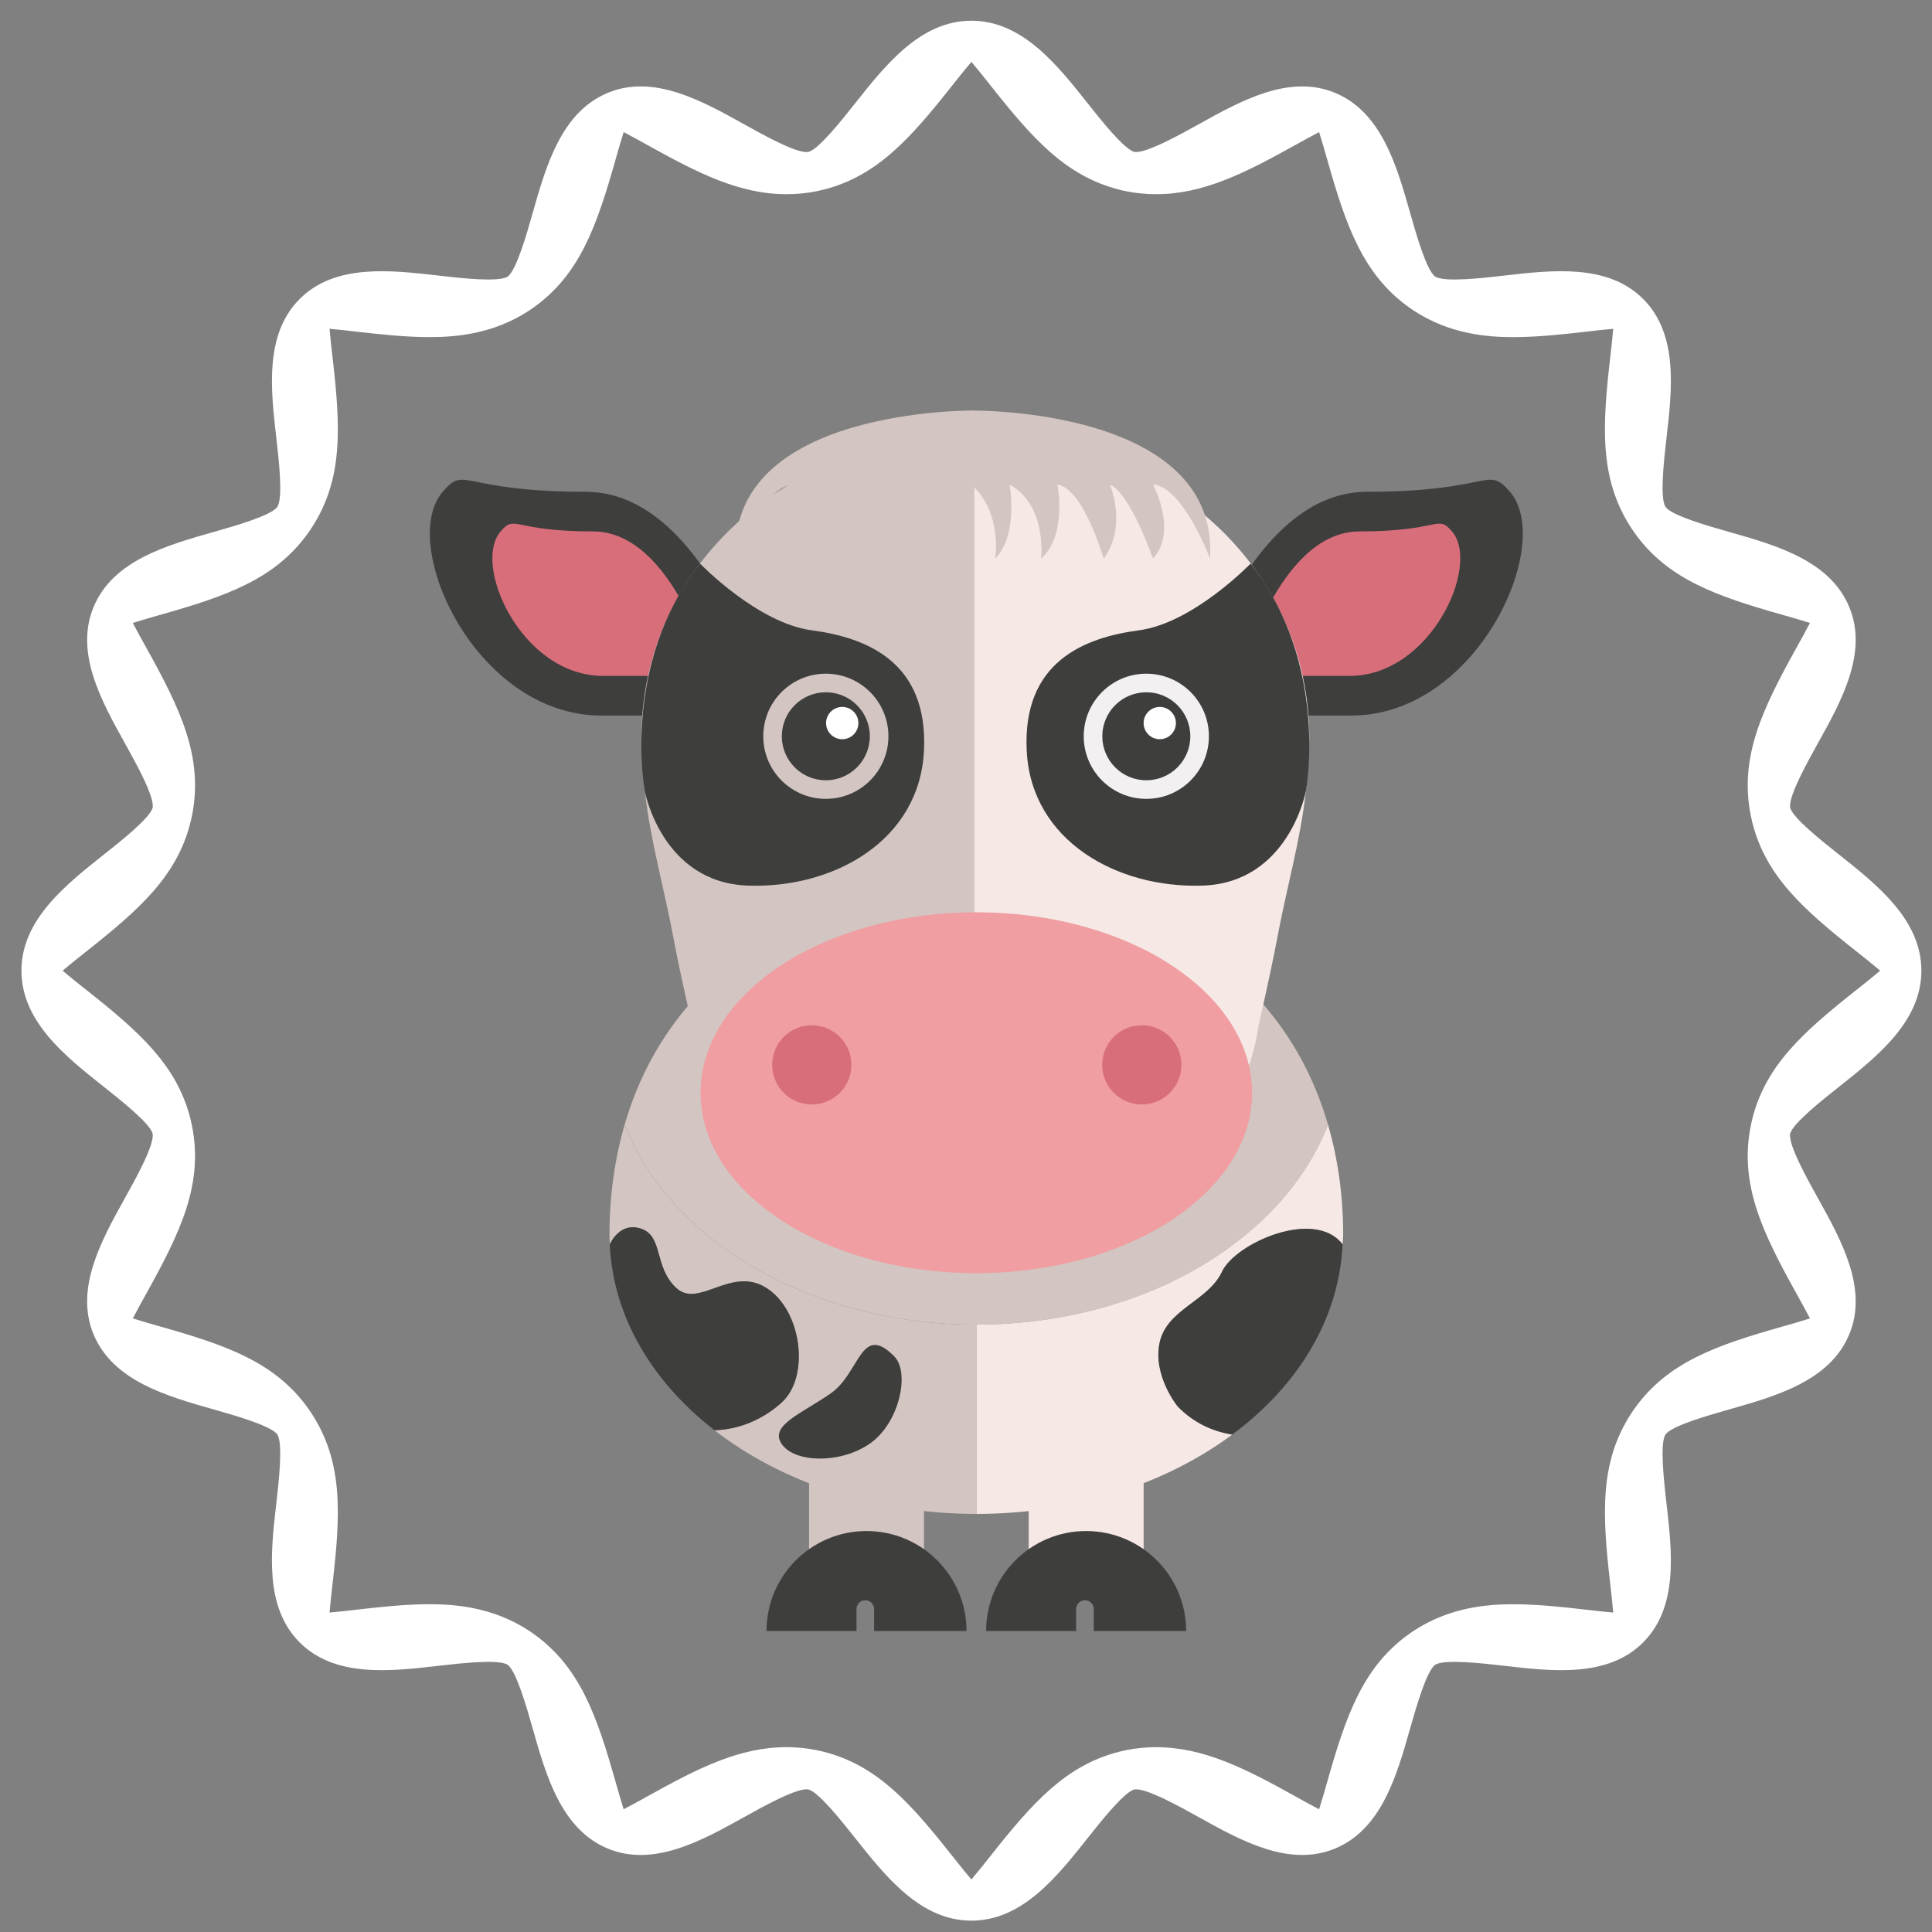 <?xml version="1.0" encoding="utf-8"?>
<!-- Generator: Adobe Illustrator 15.0.0, SVG Export Plug-In  -->
<!DOCTYPE svg PUBLIC "-//W3C//DTD SVG 1.1//EN" "http://www.w3.org/Graphics/SVG/1.1/DTD/svg11.dtd">
<svg version="1.1"
	 xmlns="http://www.w3.org/2000/svg" xmlns:xlink="http://www.w3.org/1999/xlink" xmlns:a="http://ns.adobe.com/AdobeSVGViewerExtensions/3.0/"
	 x="0px" y="0px" width="200px" height="200px" viewBox="-2.219 -2.145 200 200" enable-background="new -2.219 -2.145 200 200"
	 xml:space="preserve">
<rect x="-2.219" y="-2.145" width="200" height="200" fill="#808080" stroke="none"/>
<defs>
</defs>
<path fill="#FFFFFF" d="M188.099,110.402c4.021-3.186,8.582-6.797,8.582-12.063c0-5.265-4.561-8.876-8.582-12.063
	c-1.652-1.309-4.73-3.744-4.996-4.8c-0.223-1.126,1.771-4.71,2.842-6.636c2.455-4.409,5.236-9.405,3.271-14.145
	c-1.996-4.812-7.557-6.389-12.461-7.78c-2.068-0.588-5.92-1.68-6.561-2.582c-0.613-0.936-0.148-4.963,0.1-7.124
	c0.582-5.04,1.238-10.751-2.416-14.406c-3.654-3.655-9.367-2.998-14.404-2.417c-2.162,0.248-6.189,0.713-7.123,0.101
	c-0.906-0.642-1.998-4.493-2.584-6.562c-1.393-4.905-2.969-10.465-7.781-12.459c-4.74-1.965-9.736,0.815-14.145,3.269
	c-1.928,1.071-5.52,3.058-6.631,2.844c-1.061-0.269-3.498-3.345-4.807-4.997C107.218,4.56,103.607,0,98.341,0
	c-5.266,0-8.877,4.559-12.063,8.583c-1.308,1.652-3.745,4.728-4.8,4.995c-1.131,0.235-4.711-1.771-6.635-2.842
	c-4.41-2.455-9.41-5.237-14.146-3.27c-4.812,1.995-6.388,7.554-7.78,12.46c-0.587,2.068-1.679,5.918-2.582,6.56
	c-0.936,0.613-4.962,0.149-7.125-0.1c-5.037-0.579-10.75-1.238-14.405,2.417c-3.655,3.655-2.997,9.366-2.417,14.405
	c0.249,2.162,0.713,6.188,0.101,7.123c-0.643,0.905-4.493,1.997-6.562,2.584c-4.905,1.392-10.465,2.968-12.459,7.779
	c-1.967,4.741,0.815,9.738,3.268,14.147c1.072,1.926,3.067,5.51,2.845,6.63c-0.268,1.062-3.345,3.497-4.997,4.806
	C4.56,89.464,0,93.075,0,98.34c0,5.266,4.56,8.877,8.583,12.063c1.652,1.311,4.729,3.746,4.995,4.802
	c0.224,1.126-1.771,4.71-2.843,6.636c-2.454,4.408-5.235,9.405-3.269,14.145c1.995,4.812,7.555,6.39,12.46,7.78
	c2.069,0.586,5.918,1.68,6.56,2.582c0.613,0.937,0.149,4.962-0.1,7.124c-0.581,5.04-1.238,10.752,2.417,14.406
	c3.656,3.656,9.366,2.998,14.405,2.418c2.163-0.25,6.188-0.713,7.123-0.103c0.905,0.643,1.997,4.493,2.584,6.562
	c1.391,4.906,2.968,10.465,7.78,12.461c4.741,1.966,9.735-0.816,14.146-3.27c1.926-1.071,5.502-3.072,6.631-2.845
	c1.06,0.269,3.496,3.345,4.806,4.997c3.187,4.022,6.798,8.582,12.063,8.582c5.266,0,8.877-4.56,12.063-8.582
	c1.309-1.652,3.746-4.729,4.801-4.996c1.129-0.218,4.709,1.772,6.635,2.844c4.408,2.454,9.406,5.235,14.146,3.27
	c4.811-1.996,6.389-7.555,7.779-12.46c0.588-2.068,1.68-5.918,2.582-6.561c0.938-0.613,4.963-0.149,7.127,0.101
	c5.039,0.583,10.748,1.238,14.402-2.417c3.656-3.654,2.998-9.366,2.418-14.405c-0.25-2.162-0.713-6.188-0.102-7.123
	c0.643-0.905,4.494-1.997,6.563-2.584c4.904-1.392,10.465-2.968,12.461-7.78c1.965-4.739-0.816-9.735-3.27-14.145
	c-1.072-1.926-3.068-5.51-2.846-6.631C183.369,114.148,186.447,111.713,188.099,110.402 M183.769,131.799
	c0.398,0.718,0.914,1.642,1.381,2.539c-0.998,0.315-2.059,0.618-2.873,0.848c-6.791,1.926-11.863,3.662-15.303,8.503
	c-0.111,0.156-0.219,0.313-0.324,0.474c-3.322,5.085-2.998,10.529-2.176,17.667c0.096,0.837,0.221,1.923,0.309,2.959
	c-0.936-0.081-1.941-0.198-2.932-0.313c-2.436-0.281-4.986-0.55-7.42-0.55c-2.621,0-6.539,0.284-10.283,2.734
	c-0.154,0.102-0.307,0.206-0.459,0.313c-4.842,3.442-6.578,8.514-8.504,15.303c-0.23,0.814-0.531,1.875-0.848,2.875
	c-0.895-0.466-1.814-0.977-2.523-1.372c-5.139-2.862-9.463-5.056-14.346-5.056c-1.018,0-2.031,0.097-3.014,0.287
	c-0.266,0.052-0.527,0.112-0.791,0.178c-5.564,1.404-9.01,5.319-13.27,10.698c-0.572,0.721-1.326,1.672-2.053,2.529
	c-0.727-0.854-1.476-1.801-2.041-2.514c-4.272-5.393-7.719-9.308-13.287-10.716c-0.227-0.057-0.457-0.108-0.686-0.156
	c-1.02-0.205-2.072-0.31-3.127-0.31c-4.868,0-9.166,2.18-14.28,5.028c-0.738,0.41-1.674,0.931-2.578,1.401
	c-0.316-1-0.617-2.063-0.848-2.878c-1.925-6.792-3.664-11.867-8.518-15.309c-0.15-0.106-0.303-0.21-0.458-0.313
	c-3.738-2.442-7.649-2.725-10.266-2.725c-2.438,0-4.995,0.271-7.405,0.548c-1.034,0.119-2.033,0.235-2.951,0.313
	c0.088-1.034,0.213-2.117,0.309-2.948c0.824-7.146,1.15-12.596-2.184-17.689c-0.101-0.153-0.206-0.307-0.313-0.459
	c-3.44-4.84-8.511-6.578-15.299-8.504c-0.816-0.231-1.878-0.532-2.878-0.848c0.465-0.895,0.977-1.814,1.371-2.522
	c3.551-6.387,5.96-11.353,4.758-17.414c-0.049-0.248-0.104-0.494-0.167-0.74c-1.405-5.562-5.319-9.007-10.695-13.267
	c-0.722-0.571-1.675-1.326-2.532-2.055c0.855-0.728,1.803-1.479,2.519-2.044c5.383-4.264,9.301-7.711,10.709-13.28
	c0.064-0.249,0.12-0.501,0.17-0.754c1.196-6.054-1.216-11.024-4.755-17.385c-0.397-0.714-0.911-1.638-1.378-2.534
	c1-0.317,2.062-0.618,2.876-0.849c6.793-1.926,11.864-3.664,15.303-8.506c0.11-0.154,0.217-0.312,0.32-0.47
	c3.326-5.09,3-10.537,2.176-17.678c-0.096-0.83-0.22-1.912-0.309-2.945c0.916,0.078,1.912,0.191,2.939,0.309
	c2.43,0.28,4.984,0.55,7.419,0.55c2.619,0,6.534-0.283,10.274-2.73c0.159-0.104,0.315-0.211,0.468-0.32
	c4.836-3.439,6.572-8.508,8.498-15.294c0.231-0.816,0.533-1.878,0.849-2.879c0.894,0.466,1.813,0.978,2.522,1.373
	c5.191,2.888,9.475,5.057,14.336,5.057c1.081,0,2.158-0.11,3.201-0.326c0.209-0.043,0.418-0.091,0.625-0.143
	c5.563-1.41,9.009-5.328,13.27-10.71c0.566-0.715,1.316-1.662,2.043-2.517c0.727,0.856,1.479,1.804,2.045,2.519
	c4.258,5.378,7.703,9.296,13.271,10.709c0.273,0.069,0.549,0.131,0.828,0.184c0.973,0.188,1.977,0.283,2.982,0.283
	c4.869,0,9.195-2.191,14.344-5.055c0.711-0.395,1.631-0.908,2.525-1.374c0.318,1.001,0.619,2.062,0.85,2.876
	c1.926,6.789,3.662,11.86,8.502,15.3c0.156,0.111,0.313,0.218,0.473,0.322c3.738,2.444,7.648,2.727,10.264,2.727
	c2.621,0,5.473-0.326,7.357-0.543c1.063-0.123,2.076-0.239,3.002-0.318c-0.088,1.034-0.213,2.117-0.309,2.948
	c-0.824,7.141-1.15,12.591,2.18,17.682c0.104,0.159,0.211,0.315,0.32,0.47c3.434,4.831,8.494,6.567,15.27,8.492
	c0.828,0.235,1.898,0.539,2.904,0.856c-0.465,0.894-0.979,1.813-1.371,2.521c-3.547,6.382-5.957,11.349-4.76,17.406
	c0.051,0.251,0.105,0.5,0.168,0.747c1.406,5.566,5.324,9.013,10.705,13.274c0.717,0.568,1.668,1.321,2.523,2.05
	c-0.855,0.726-1.803,1.477-2.518,2.044c-5.391,4.27-9.303,7.714-10.711,13.277c-0.064,0.252-0.121,0.505-0.17,0.759
	C177.822,120.474,180.232,125.441,183.769,131.799"/>
<g display="none">
	<defs>
		<rect id="SVGID_1_" x="0" width="196.681" height="196.68"/>
	</defs>
	<use xlink:href="#SVGID_1_"  overflow="visible" fill="#FFFFFF"/>
	<clipPath id="SVGID_2_" display="inline">
		<use xlink:href="#SVGID_1_"  display="none" overflow="visible"/>
	</clipPath>
	<path clip-path="url(#SVGID_2_)" fill="#FFFFFF" d="M188.099,110.402c4.021-3.186,8.582-6.797,8.582-12.063
		c0-5.265-4.561-8.876-8.582-12.063c-1.652-1.309-4.73-3.744-4.996-4.8c-0.223-1.126,1.771-4.71,2.842-6.636
		c2.455-4.409,5.236-9.405,3.271-14.145c-1.996-4.812-7.557-6.389-12.461-7.78c-2.068-0.588-5.92-1.68-6.561-2.582
		c-0.613-0.936-0.148-4.963,0.1-7.124c0.582-5.04,1.238-10.751-2.416-14.406c-3.654-3.655-9.367-2.998-14.404-2.417
		c-2.162,0.248-6.189,0.713-7.123,0.101c-0.906-0.642-1.998-4.493-2.584-6.562c-1.393-4.905-2.969-10.465-7.781-12.459
		c-4.74-1.965-9.736,0.815-14.145,3.269c-1.928,1.071-5.52,3.058-6.631,2.844c-1.061-0.269-3.498-3.345-4.807-4.997
		C107.218,4.56,103.607,0,98.341,0c-5.266,0-8.877,4.559-12.063,8.583c-1.308,1.652-3.745,4.728-4.8,4.995
		c-1.131,0.235-4.711-1.771-6.635-2.842c-4.41-2.455-9.41-5.237-14.146-3.27c-4.812,1.995-6.388,7.554-7.78,12.46
		c-0.587,2.068-1.679,5.918-2.582,6.56c-0.936,0.613-4.962,0.149-7.125-0.1c-5.037-0.579-10.75-1.238-14.405,2.417
		c-3.655,3.655-2.997,9.366-2.417,14.405c0.249,2.162,0.713,6.188,0.101,7.123c-0.643,0.905-4.493,1.997-6.562,2.584
		c-4.905,1.392-10.465,2.968-12.459,7.779c-1.967,4.741,0.815,9.738,3.268,14.147c1.072,1.926,3.067,5.51,2.845,6.63
		c-0.268,1.062-3.345,3.497-4.997,4.806C4.56,89.464,0,93.075,0,98.34c0,5.266,4.56,8.877,8.583,12.063
		c1.652,1.311,4.729,3.746,4.995,4.802c0.224,1.126-1.771,4.71-2.843,6.636c-2.454,4.408-5.235,9.405-3.269,14.145
		c1.995,4.812,7.555,6.39,12.46,7.78c2.069,0.586,5.918,1.68,6.56,2.582c0.613,0.937,0.149,4.962-0.1,7.124
		c-0.581,5.04-1.238,10.752,2.417,14.406c3.656,3.656,9.366,2.998,14.405,2.418c2.163-0.25,6.188-0.713,7.123-0.103
		c0.905,0.643,1.997,4.493,2.584,6.562c1.391,4.906,2.968,10.465,7.78,12.461c4.741,1.966,9.735-0.816,14.146-3.27
		c1.926-1.071,5.502-3.072,6.631-2.845c1.06,0.269,3.496,3.345,4.806,4.997c3.187,4.022,6.798,8.582,12.063,8.582
		c5.266,0,8.877-4.56,12.063-8.582c1.309-1.652,3.746-4.729,4.801-4.996c1.129-0.218,4.709,1.772,6.635,2.844
		c4.408,2.454,9.406,5.235,14.146,3.27c4.811-1.996,6.389-7.555,7.779-12.46c0.588-2.068,1.68-5.918,2.582-6.561
		c0.938-0.613,4.963-0.149,7.127,0.101c5.039,0.583,10.748,1.238,14.402-2.417c3.656-3.654,2.998-9.366,2.418-14.405
		c-0.25-2.162-0.713-6.188-0.102-7.123c0.643-0.905,4.494-1.997,6.563-2.584c4.904-1.392,10.465-2.968,12.461-7.78
		c1.965-4.739-0.816-9.735-3.27-14.145c-1.072-1.926-3.068-5.51-2.846-6.631C183.369,114.148,186.447,111.713,188.099,110.402
		 M183.769,131.799c0.398,0.718,0.914,1.642,1.381,2.539c-0.998,0.315-2.059,0.618-2.873,0.848
		c-6.791,1.926-11.863,3.662-15.303,8.503c-0.111,0.156-0.219,0.313-0.324,0.474c-3.322,5.085-2.998,10.529-2.176,17.667
		c0.096,0.837,0.221,1.923,0.309,2.959c-0.936-0.081-1.941-0.198-2.932-0.313c-2.436-0.281-4.986-0.55-7.42-0.55
		c-2.621,0-6.539,0.284-10.283,2.734c-0.154,0.102-0.307,0.206-0.459,0.313c-4.842,3.442-6.578,8.514-8.504,15.303
		c-0.23,0.814-0.531,1.875-0.848,2.875c-0.895-0.466-1.814-0.977-2.523-1.372c-5.139-2.862-9.463-5.056-14.346-5.056
		c-1.018,0-2.031,0.097-3.014,0.287c-0.266,0.052-0.527,0.112-0.791,0.178c-5.564,1.404-9.01,5.319-13.27,10.698
		c-0.572,0.721-1.326,1.672-2.053,2.529c-0.727-0.854-1.476-1.801-2.041-2.514c-4.272-5.393-7.719-9.308-13.287-10.716
		c-0.227-0.057-0.457-0.108-0.686-0.156c-1.02-0.205-2.072-0.31-3.127-0.31c-4.868,0-9.166,2.18-14.28,5.028
		c-0.738,0.41-1.674,0.931-2.578,1.401c-0.316-1-0.617-2.063-0.848-2.878c-1.925-6.792-3.664-11.867-8.518-15.309
		c-0.15-0.106-0.303-0.21-0.458-0.313c-3.738-2.442-7.649-2.725-10.266-2.725c-2.438,0-4.995,0.271-7.405,0.548
		c-1.034,0.119-2.033,0.235-2.951,0.313c0.088-1.034,0.213-2.117,0.309-2.948c0.824-7.146,1.15-12.596-2.184-17.689
		c-0.101-0.153-0.206-0.307-0.313-0.459c-3.44-4.84-8.511-6.578-15.299-8.504c-0.816-0.231-1.878-0.532-2.878-0.848
		c0.465-0.895,0.977-1.814,1.371-2.522c3.551-6.387,5.96-11.353,4.758-17.414c-0.049-0.248-0.104-0.494-0.167-0.74
		c-1.405-5.562-5.319-9.007-10.695-13.267c-0.722-0.571-1.675-1.326-2.532-2.055c0.855-0.728,1.803-1.479,2.519-2.044
		c5.383-4.264,9.301-7.711,10.709-13.28c0.064-0.249,0.12-0.501,0.17-0.754c1.196-6.054-1.216-11.024-4.755-17.385
		c-0.397-0.714-0.911-1.638-1.378-2.534c1-0.317,2.062-0.618,2.876-0.849c6.793-1.926,11.864-3.664,15.303-8.506
		c0.11-0.154,0.217-0.312,0.32-0.47c3.326-5.09,3-10.537,2.176-17.678c-0.096-0.83-0.22-1.912-0.309-2.945
		c0.916,0.078,1.912,0.191,2.939,0.309c2.43,0.28,4.984,0.55,7.419,0.55c2.619,0,6.534-0.283,10.274-2.73
		c0.159-0.104,0.315-0.211,0.468-0.32c4.836-3.439,6.572-8.508,8.498-15.294c0.231-0.816,0.533-1.878,0.849-2.879
		c0.894,0.466,1.813,0.978,2.522,1.373c5.191,2.888,9.475,5.057,14.336,5.057c1.081,0,2.158-0.11,3.201-0.326
		c0.209-0.043,0.418-0.091,0.625-0.143c5.563-1.41,9.009-5.328,13.27-10.71c0.566-0.715,1.316-1.662,2.043-2.517
		c0.727,0.856,1.479,1.804,2.045,2.519c4.258,5.378,7.703,9.296,13.271,10.709c0.273,0.069,0.549,0.131,0.828,0.184
		c0.973,0.188,1.977,0.283,2.982,0.283c4.869,0,9.195-2.191,14.344-5.055c0.711-0.395,1.631-0.908,2.525-1.374
		c0.318,1.001,0.619,2.062,0.85,2.876c1.926,6.789,3.662,11.86,8.502,15.3c0.156,0.111,0.313,0.218,0.473,0.322
		c3.738,2.444,7.648,2.727,10.264,2.727c2.621,0,5.473-0.326,7.357-0.543c1.063-0.123,2.076-0.239,3.002-0.318
		c-0.088,1.034-0.213,2.117-0.309,2.948c-0.824,7.141-1.15,12.591,2.18,17.682c0.104,0.159,0.211,0.315,0.32,0.47
		c3.434,4.831,8.494,6.567,15.27,8.492c0.828,0.235,1.898,0.539,2.904,0.856c-0.465,0.894-0.979,1.813-1.371,2.521
		c-3.547,6.382-5.957,11.349-4.76,17.406c0.051,0.251,0.105,0.5,0.168,0.747c1.406,5.566,5.324,9.013,10.705,13.274
		c0.717,0.568,1.668,1.321,2.523,2.05c-0.855,0.726-1.803,1.477-2.518,2.044c-5.391,4.27-9.303,7.714-10.711,13.277
		c-0.064,0.252-0.121,0.505-0.17,0.759C177.822,120.474,180.232,125.441,183.769,131.799"/>
</g>
<rect x="81.535" y="144.985" fill="#D3C5C1" width="11.893" height="16.397"/>
<rect x="104.273" y="144.985" fill="#F6E9E5" width="11.895" height="16.397"/>
<path fill="#3E3E3D" d="M87.355,163.51c0.504,0,0.912,0.408,0.912,0.91v2.277h9.567c0-5.715-4.636-10.35-10.352-10.35
	c-5.716,0-10.35,4.635-10.35,10.35h9.313v-2.277C86.445,163.918,86.853,163.51,87.355,163.51"/>
<path fill="#3E3E3D" d="M110.091,163.51c0.506,0,0.914,0.408,0.914,0.91v2.277h9.564c0-5.715-4.637-10.35-10.354-10.35
	c-5.715,0-10.351,4.635-10.351,10.35h9.315v-2.277C109.181,163.918,109.589,163.51,110.091,163.51"/>
<path fill="#D3C5C1" d="M98.851,134.979c17.232,0,31.765-8.735,36.406-20.702c-4.643-16-19.174-24.744-36.406-24.744
	c-17.234,0-31.766,8.744-36.407,24.744C67.085,126.242,81.617,134.979,98.851,134.979"/>
<path fill="#F6E9E5" d="M117.837,136.797c0.773-3.434,5.028-4.268,6.432-7.271c1.393-2.996,9.639-6.621,12.49-2.854
	c0.016-0.33,0.066-0.648,0.066-0.982c0-4.141-0.563-7.939-1.568-11.412c-4.643,11.965-19.174,20.702-36.406,20.702v19.595
	c10.312,0,19.65-3.138,26.492-8.212c-1.949-0.315-3.92-1.147-5.64-2.899C119.704,143.463,117.064,140.23,117.837,136.797"/>
<path fill="#3E3E3D" d="M136.759,126.67c-2.853-3.766-11.099-0.141-12.49,2.855c-1.402,3.004-5.657,3.838-6.432,7.271
	c-0.773,3.434,1.866,6.664,1.866,6.664c1.72,1.752,3.688,2.584,5.64,2.899C132.132,141.33,136.419,134.385,136.759,126.67"/>
<path fill="#3E3E3D" d="M43.611,48.764c-4.645,5.369,3.371,23.166,16.421,23.166h17.43c0,0-5.994-23.166-19.042-23.166
	C45.368,48.764,46.032,45.963,43.611,48.764"/>
<path fill="#D96E7B" d="M49.609,52.868c-2.998,3.466,2.178,14.957,10.6,14.957h11.254c0,0-3.87-14.957-12.294-14.957
	C50.744,52.868,51.172,51.06,49.609,52.868"/>
<path fill="#3E3E3D" d="M154.089,48.764c4.646,5.369-3.371,23.166-16.422,23.166h-17.431c0,0,5.996-23.166,19.044-23.166
	S151.667,45.963,154.089,48.764"/>
<path fill="#D96E7B" d="M148.091,52.868c2.998,3.466-2.179,14.957-10.601,14.957h-11.254c0,0,3.871-14.957,12.295-14.957
	S146.528,51.06,148.091,52.868"/>
<path fill="#D3C5C1" d="M64.18,74.228c0,0.525,0.03,1.007,0.044,1.509c0.045,1.42,0.161,2.738,0.309,4.02
	c0.609,5.351,1.968,9.815,3.055,15.668c0.525,2.826,1.807,8.44,1.807,8.44c0.019,0.147,0.059,0.29,0.08,0.437
	c0.927,6.046,4.35,11.699,9.345,15.927c5.27,4.457,12.291,7.323,20.031,7.323V42.95C78.696,42.95,64.18,56.954,64.18,74.228"/>
<path fill="#F6E9E5" d="M98.646,42.949v84.602c7.742,0,14.762-2.866,20.031-7.323c4.996-4.228,8.418-9.881,9.346-15.925
	c0.021-0.148,0.061-0.29,0.08-0.438c0,0,1.281-5.613,1.807-8.439c1.088-5.854,2.446-10.318,3.057-15.667
	c0.146-1.284,0.262-2.602,0.307-4.022c0.015-0.502,0.045-0.983,0.045-1.509C133.317,56.953,118.802,42.949,98.646,42.949"/>
<path fill="#F09EA1" d="M127.396,110.974c0,10.313-12.779,18.677-28.545,18.677c-15.768,0-28.547-8.361-28.547-18.677
	s12.779-18.678,28.547-18.678C114.616,92.294,127.396,100.658,127.396,110.974"/>
<path fill="#D96E7B" d="M85.916,108.088c0,2.265-1.835,4.101-4.101,4.101c-2.261,0-4.097-1.836-4.097-4.101
	c0-2.266,1.836-4.1,4.097-4.1C84.081,103.988,85.916,105.822,85.916,108.088"/>
<path fill="#D96E7B" d="M120.08,108.088c0,2.265-1.835,4.101-4.101,4.101c-2.265,0-4.101-1.836-4.101-4.101
	c0-2.266,1.836-4.1,4.101-4.1C118.245,103.988,120.08,105.822,120.08,108.088"/>
<path fill="#D3C5C1" d="M98.355,40.355c0,0,25.688-0.338,24.688,15.331c0,0-2.811-7.501-5.904-7.666s0,0,0,0s2.595,4.747,0,7.666
	c0,0-2.332-6.751-4.463-7.666c0,0,1.844,4.247-0.645,7.666c0,0-2.074-7.251-4.781-7.666c0,0,1.043,5.247-1.707,7.666
	c0,0,0.688-5.501-3.25-7.666c0,0,0.938,5.247-1.5,7.666c0,0,0.816-4.751-2.466-7.666c-3.284-2.915,0,0,0,0L98.355,40.355z"/>
<path fill="#D3C5C1" d="M98.646,40.355c0,0-25.688-0.338-24.688,15.331c0,0,2.81-7.501,5.905-7.666s0,0,0,0s-2.595,4.747,0,7.666
	c0,0,2.331-6.751,4.463-7.666c0,0-1.845,4.247,0.643,7.666c0,0,2.074-7.251,4.781-7.666c0,0-1.042,5.247,1.708,7.666
	c0,0-0.689-5.501,3.25-7.666c0,0-0.939,5.247,1.5,7.666c0,0-0.817-4.751,2.465-7.666c3.283-2.915,0,0,0,0L98.646,40.355z"/>
<path fill="#3E3E3D" d="M127.243,56.195c0,0-5.926,6.16-11.565,6.91c-5.641,0.75-12.082,3.25-11.611,12.5
	s9.301,14.234,18.221,13.927c8.92-0.307,10.676-9.776,10.676-9.776S135.452,66.626,127.243,56.195"/>
<path fill="#3E3E3D" d="M70.25,56.195c0,0,5.926,6.16,11.566,6.91c5.641,0.75,12.082,3.25,11.612,12.5
	c-0.471,9.25-9.301,14.234-18.221,13.927c-8.92-0.307-10.675-9.776-10.675-9.776S62.041,66.626,70.25,56.195"/>
<path fill="#F3F0F2" d="M122.927,74.075c0,3.578-2.9,6.478-6.479,6.478s-6.479-2.9-6.479-6.478c0-3.579,2.9-6.48,6.479-6.48
	S122.927,70.496,122.927,74.075"/>
<path fill="#3E3E3D" d="M121.003,74.075c0,2.515-2.039,4.554-4.557,4.554c-2.516,0-4.555-2.039-4.555-4.554
	c0-2.518,2.039-4.556,4.555-4.556C118.964,69.519,121.003,71.557,121.003,74.075"/>
<path fill="#D3C5C1" d="M89.75,74.075c0,3.578-2.899,6.478-6.479,6.478c-3.578,0-6.477-2.9-6.477-6.478
	c0-3.579,2.899-6.48,6.477-6.48C86.851,67.594,89.75,70.496,89.75,74.075"/>
<path fill="#3E3E3D" d="M87.825,74.075c0,2.515-2.04,4.554-4.555,4.554c-2.516,0-4.554-2.039-4.554-4.554
	c0-2.518,2.038-4.556,4.554-4.556C85.785,69.519,87.825,71.557,87.825,74.075"/>
<path fill="#FFFFFF" d="M86.641,72.708c0,0.923-0.748,1.671-1.672,1.671s-1.673-0.748-1.673-1.671s0.749-1.671,1.673-1.671
	S86.641,71.785,86.641,72.708"/>
<path fill="#FFFFFF" d="M119.511,72.708c0,0.923-0.75,1.671-1.672,1.671c-0.925,0-1.672-0.748-1.672-1.671s0.747-1.671,1.672-1.671
	C118.761,71.037,119.511,71.785,119.511,72.708"/>
<path fill="#D3C5C1" d="M98.851,134.979c-17.234,0-31.766-8.735-36.407-20.702c-1.007,3.473-1.57,7.271-1.57,11.411
	c0,0.334,0.019,0.664,0.034,0.995c0.04-0.096,1.041-2.404,3.272-1.623c2.277,0.797,1.277,3.963,3.61,6.13s5.684-2.334,9.342,0
	c3.658,2.334,4.51,9.168,1.584,11.834c-1.656,1.511-4.049,2.804-6.971,2.89c6.891,5.342,16.487,8.66,27.106,8.66V134.979z"/>
<path fill="#3E3E3D" d="M78.716,143.023c2.926-2.666,2.074-9.5-1.584-11.834c-3.658-2.334-7.009,2.167-9.342,0
	s-1.333-5.333-3.61-6.13c-2.232-0.781-3.233,1.528-3.273,1.623c0.333,7.481,4.402,14.237,10.837,19.229
	C74.667,145.826,77.06,144.533,78.716,143.023"/>
<path fill="#3E3E3D" d="M78.716,147.357c1.337,1.93,6.051,2.063,9.109-0.059c3.059-2.118,4.182-7.355,2.534-9.027
	c-3.483-3.532-3.535,1.718-6.592,3.837C80.707,144.229,77.378,145.426,78.716,147.357"/>
</svg>
